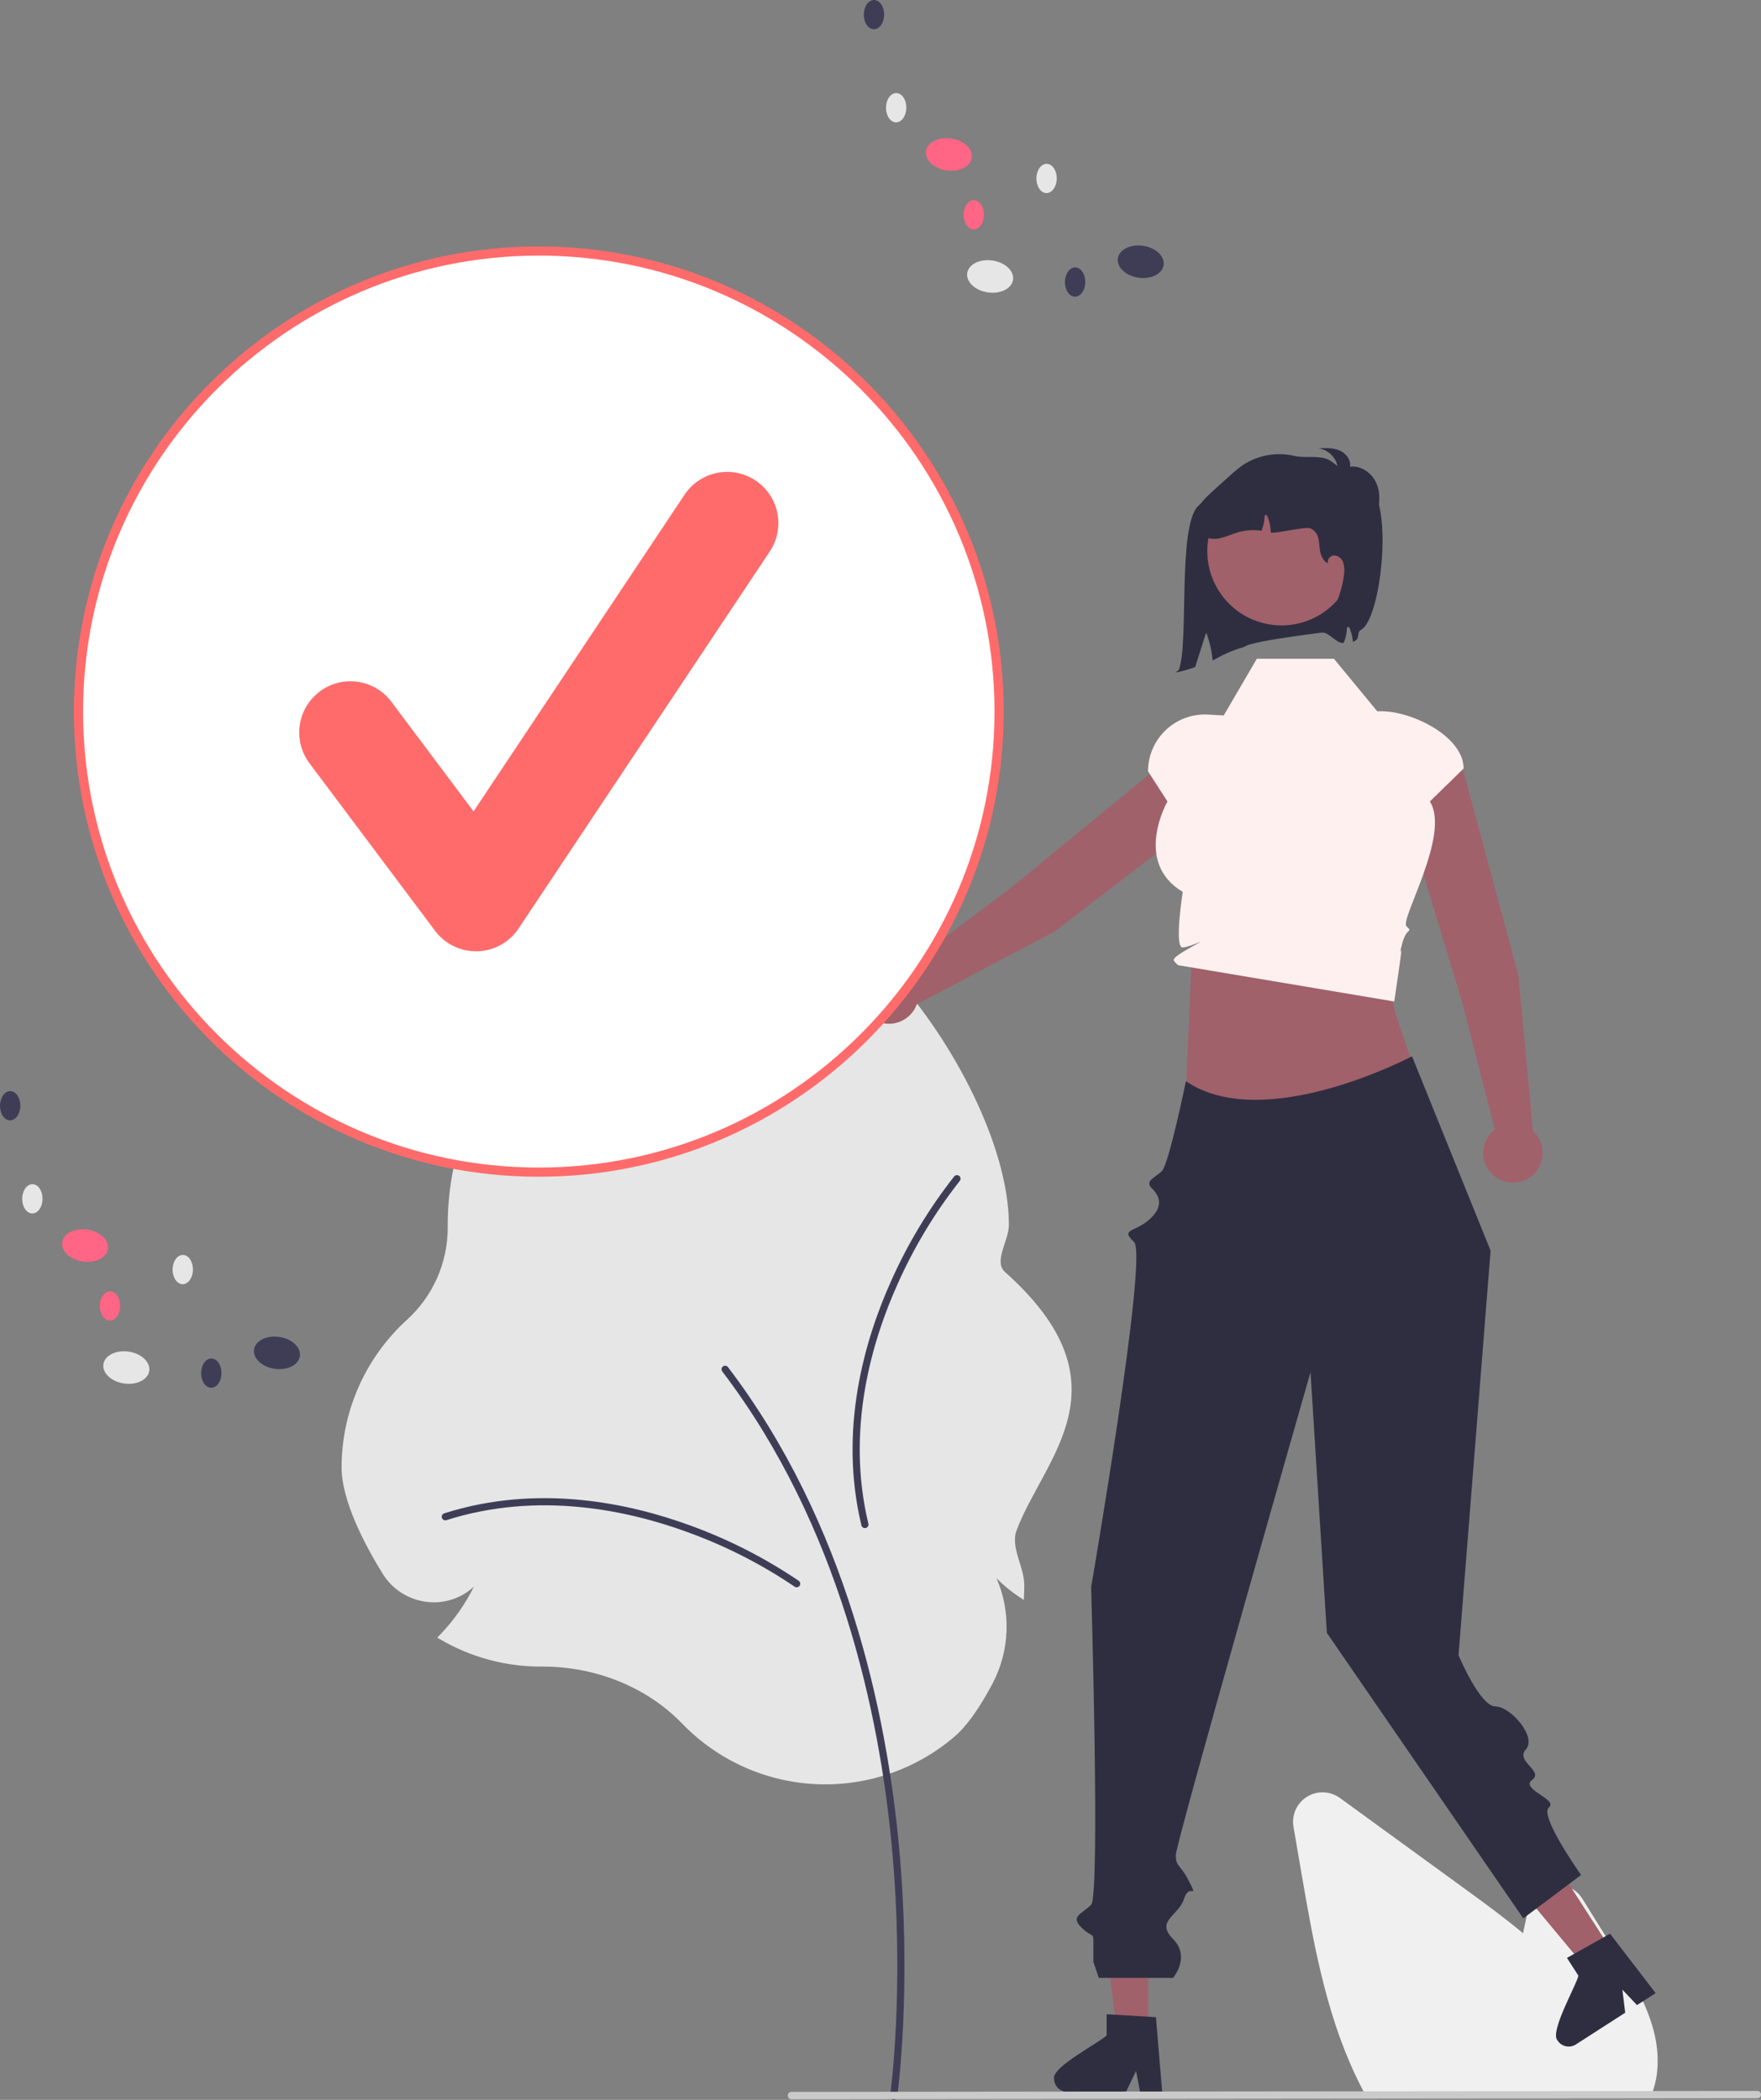 <svg width="260" height="310" viewBox="0 0 260 310" fill="none" xmlns="http://www.w3.org/2000/svg">
<rect x="0" y="0" width="260" height="310" fill="#808080" stroke="none"/>
<g clip-path="url(#clip0_6339_4734)">
<path d="M100.7 254.436C95.527 249.098 88.03 246.037 80.132 246.037L79.827 246.038C74.624 246.04 69.515 244.659 65.021 242.037L64.553 241.765L64.93 241.376C66.969 239.266 68.672 236.854 69.978 234.225C69.05 235.091 67.943 235.742 66.736 236.132C65.529 236.522 64.251 236.642 62.992 236.483C61.663 236.325 60.387 235.867 59.26 235.145C58.133 234.423 57.184 233.455 56.484 232.313C53.724 227.832 50.433 221.473 50.433 216.629C50.438 212.535 51.294 208.486 52.949 204.742C54.604 200.997 57.021 197.638 60.045 194.879C61.959 193.152 63.489 191.041 64.533 188.683C65.577 186.325 66.113 183.773 66.105 181.194L66.103 180.827C66.103 177.431 66.518 174.048 67.338 170.753L67.422 170.421L67.764 170.433C69.97 170.508 72.178 170.323 74.341 169.881C72.312 169.632 70.327 169.104 68.442 168.312L68.074 168.163L68.199 167.785C76.81 162.451 96.248 165.214 107.53 139.388C116.678 118.447 148.956 157.977 148.956 180.827C148.956 183.158 146.65 186.239 148.376 187.78C167.04 204.439 154.162 215.136 150.102 225.9C149.139 228.453 151.228 231.257 151.228 234.02C151.228 234.489 151.216 234.973 151.192 235.458L151.156 236.205L150.534 235.791C149.303 234.984 148.162 234.047 147.13 232.997C148.2 235.462 148.705 238.134 148.606 240.819C148.508 243.505 147.808 246.133 146.56 248.512C144.605 252.206 142.712 254.85 140.936 256.37C135.247 261.241 127.914 263.754 120.435 263.394C112.956 263.035 105.896 259.83 100.7 254.436Z" fill="#E6E6E6"/>
<path d="M131.946 310C132.074 310 132.196 309.954 132.292 309.87C132.388 309.787 132.451 309.672 132.469 309.546C132.492 309.388 134.691 293.515 132.716 272.419C130.891 252.937 125.032 224.875 107.48 201.828C107.438 201.773 107.385 201.727 107.325 201.692C107.265 201.657 107.199 201.634 107.13 201.624C107.061 201.615 106.991 201.619 106.924 201.637C106.857 201.655 106.794 201.686 106.738 201.728C106.683 201.77 106.637 201.823 106.602 201.883C106.567 201.943 106.544 202.009 106.535 202.078C106.526 202.147 106.53 202.217 106.548 202.284C106.566 202.351 106.597 202.414 106.639 202.47C124.039 225.317 129.851 253.173 131.663 272.518C133.627 293.491 131.445 309.24 131.422 309.397C131.412 309.472 131.417 309.548 131.439 309.621C131.46 309.693 131.497 309.761 131.547 309.818C131.597 309.875 131.658 309.921 131.727 309.952C131.796 309.984 131.871 310 131.946 310Z" fill="#3F3D56"/>
<path d="M117.623 234.337C117.735 234.337 117.843 234.301 117.934 234.236C118.024 234.17 118.091 234.078 118.126 233.971C118.161 233.865 118.161 233.751 118.126 233.644C118.092 233.538 118.024 233.446 117.934 233.38C112.933 229.993 107.53 227.241 101.85 225.188C92.976 221.938 79.482 218.991 65.59 223.415C65.524 223.436 65.462 223.469 65.409 223.514C65.356 223.559 65.312 223.614 65.28 223.675C65.248 223.737 65.228 223.805 65.222 223.874C65.216 223.943 65.224 224.013 65.245 224.079C65.266 224.145 65.3 224.207 65.345 224.26C65.39 224.313 65.445 224.357 65.507 224.389C65.569 224.421 65.636 224.44 65.705 224.446C65.775 224.452 65.844 224.444 65.91 224.422C79.518 220.09 92.767 222.988 101.486 226.182C107.075 228.199 112.391 230.905 117.313 234.236C117.403 234.301 117.511 234.337 117.623 234.337Z" fill="#3F3D56"/>
<path d="M141.817 174.049C141.825 173.938 141.797 173.827 141.739 173.732C141.68 173.637 141.592 173.563 141.489 173.521C141.385 173.479 141.271 173.471 141.163 173.497C141.054 173.524 140.957 173.584 140.885 173.67C137.149 178.417 134.016 183.61 131.561 189.13C127.681 197.751 123.772 211.005 127.181 225.186C127.197 225.254 127.227 225.318 127.267 225.374C127.308 225.43 127.36 225.478 127.419 225.514C127.478 225.55 127.544 225.575 127.613 225.586C127.681 225.597 127.751 225.594 127.819 225.578C127.886 225.561 127.95 225.532 128.006 225.491C128.062 225.45 128.11 225.398 128.146 225.339C128.182 225.28 128.207 225.214 128.217 225.145C128.228 225.077 128.225 225.007 128.209 224.939C124.87 211.048 128.713 198.035 132.525 189.565C134.939 184.133 138.019 179.023 141.694 174.352C141.766 174.267 141.809 174.161 141.817 174.049Z" fill="#3F3D56"/>
<path d="M243.778 309.44H201.697L201.516 309.112C200.978 308.135 200.459 307.101 199.973 306.038C195.639 296.754 193.806 286.135 192.19 276.766L190.973 269.704C190.825 268.849 190.936 267.969 191.291 267.177C191.647 266.386 192.23 265.718 192.967 265.26C193.704 264.802 194.56 264.574 195.427 264.606C196.294 264.638 197.132 264.928 197.833 265.439C204.228 270.094 210.626 274.746 217.026 279.393C219.449 281.157 222.217 283.199 224.867 285.405C225.123 284.162 225.391 282.916 225.658 281.687C225.843 280.838 226.276 280.064 226.903 279.464C227.529 278.863 228.321 278.463 229.177 278.315C230.032 278.167 230.912 278.278 231.704 278.633C232.496 278.988 233.164 279.572 233.622 280.309L238.546 288.224C242.137 294.003 245.306 299.698 244.661 305.841C244.664 305.916 244.658 305.991 244.644 306.064C244.515 307.073 244.275 308.065 243.929 309.021L243.778 309.44Z" fill="#F0F0F0"/>
<path d="M224.173 143.921L216.052 113.846C215.704 112.573 214.87 111.488 213.729 110.824C212.588 110.161 211.233 109.973 209.955 110.301C209.294 110.471 208.674 110.773 208.134 111.19C207.594 111.607 207.144 112.13 206.812 112.727C206.48 113.323 206.273 113.981 206.204 114.661C206.134 115.34 206.204 116.026 206.408 116.678L215.802 147.659L220.716 166.725C220.001 167.272 219.47 168.026 219.198 168.885C218.925 169.743 218.924 170.665 219.193 171.525C219.462 172.385 219.99 173.141 220.703 173.69C221.417 174.24 222.283 174.556 223.182 174.596C224.082 174.636 224.972 174.398 225.732 173.915C226.492 173.431 227.085 172.725 227.429 171.893C227.774 171.06 227.855 170.142 227.66 169.262C227.465 168.383 227.004 167.584 226.339 166.976L224.173 143.921Z" fill="#A0616A"/>
<path d="M155.833 137.443L180.509 118.443C181.552 117.635 182.236 116.449 182.413 115.141C182.59 113.833 182.245 112.508 181.454 111.452C181.045 110.906 180.529 110.448 179.937 110.108C179.345 109.768 178.691 109.552 178.013 109.473C177.335 109.394 176.648 109.454 175.994 109.649C175.34 109.845 174.733 110.171 174.209 110.609L149.182 131.131L133.449 142.96C132.67 142.507 131.771 142.305 130.874 142.381C129.976 142.457 129.124 142.808 128.433 143.386C127.742 143.963 127.245 144.74 127.01 145.61C126.776 146.479 126.814 147.401 127.121 148.248C127.427 149.095 127.987 149.827 128.724 150.345C129.461 150.863 130.34 151.141 131.24 151.142C132.141 151.142 133.02 150.866 133.758 150.349C134.496 149.833 135.057 149.102 135.365 148.255L155.833 137.443Z" fill="#A0616A"/>
<path d="M175.945 141.811L174.858 166.115L209.01 158.689C206.103 148.923 204.126 147.257 206.311 140.461L175.945 141.811Z" fill="#A0616A"/>
<path d="M196.945 97.254H185.565L180.678 105.621L178.349 105.492C177.21 105.43 176.071 105.6 175 105.992C173.929 106.385 172.949 106.992 172.121 107.777C171.292 108.561 170.632 109.506 170.181 110.555C169.73 111.603 169.498 112.732 169.498 113.873L172.367 118.322C172.367 118.322 167.235 127.269 174.627 131.671C174.627 131.671 173.309 139.964 174.627 139.875C175.945 139.785 178.982 138.098 175.945 139.785C172.909 141.473 173.135 141.7 173.528 142.093L173.921 142.486L205.85 147.85C205.85 147.85 206.784 141.657 206.885 140.552C206.985 139.448 206.311 142.148 206.985 139.448C207.66 136.747 208.672 137.76 207.66 136.747C206.648 135.735 214.218 123.189 211.108 118.322L216.095 113.456C216.095 108.788 208.601 105.003 203.935 105.003H203.338L196.945 97.254Z" fill="#FFF0F0"/>
<path d="M169.527 300.07H164.921L162.729 282.296L169.527 282.296L169.527 300.07Z" fill="#A0616A"/>
<path d="M155.625 306.87C155.627 307.386 155.833 307.88 156.197 308.246C156.562 308.611 157.055 308.818 157.571 308.821H166.242L166.511 308.264L167.737 305.732L168.212 308.264L168.317 308.821H171.587L171.541 308.26L170.669 297.798L169.528 297.727L164.599 297.435L163.388 297.361V300.485C162.469 301.463 155.259 305.16 155.625 306.87Z" fill="#2F2E41"/>
<path d="M237.979 288L234.105 290.493L222.65 276.731L228.368 273.052L237.979 288Z" fill="#A0616A"/>
<path d="M229.964 301.243C230.245 301.676 230.685 301.981 231.189 302.091C231.693 302.201 232.221 302.108 232.656 301.831L239.948 297.138L239.873 296.524L239.535 293.731L241.304 295.603L241.693 296.014L244.444 294.244L244.101 293.798L237.71 285.471L236.713 286.029L232.409 288.452L231.351 289.045L233.04 291.672C232.796 292.992 228.731 300.003 229.964 301.243Z" fill="#2F2E41"/>
<path d="M259.464 309.765L116.844 309.904C116.702 309.903 116.565 309.846 116.465 309.745C116.364 309.644 116.308 309.508 116.308 309.365C116.308 309.223 116.364 309.086 116.465 308.985C116.565 308.884 116.702 308.827 116.844 308.827L259.464 308.688C259.607 308.688 259.743 308.745 259.843 308.846C259.944 308.947 260 309.084 260 309.226C260 309.369 259.944 309.505 259.843 309.606C259.743 309.707 259.607 309.764 259.464 309.765Z" fill="#CACACA"/>
<path d="M208.475 155.943C208.475 155.943 186.644 167.497 175.097 159.614C175.097 159.614 172.571 171.854 171.559 172.866C170.547 173.879 168.934 174.32 170.078 175.45C171.222 176.579 171.858 178.105 169.685 180.043C167.511 181.98 165.343 181.366 167.439 183.361C169.535 185.356 161.1 234.302 161.1 234.302C161.1 234.302 162.45 279.82 161.1 281.196C159.75 282.573 157.947 282.881 159.692 284.584C161.437 286.286 161.437 284.966 161.437 287.314V289.662L162.236 291.995H173.191C173.191 291.995 175.835 288.923 173.191 286.254C170.547 283.586 173.995 282.855 174.802 280.351C175.608 277.847 176.958 280.548 175.608 277.847C174.258 275.147 173.61 275.661 173.597 273.885C173.584 272.109 193.49 202.572 193.49 202.572L195.901 241.059L224.901 283.21L233.437 276.805C233.437 276.805 227.223 268.052 228.676 266.848C230.129 265.645 224.392 264.136 226.201 262.778C228.01 261.421 223.656 260.053 225.297 258.253C226.938 256.454 223.036 251.919 220.774 251.919C218.513 251.919 215.34 244.359 215.34 244.359L220.077 184.636L208.475 155.943Z" fill="#2F2E41"/>
<path d="M185.336 72.688C185.182 72.891 183.951 72.782 182.471 72.565C179.544 72.138 179.145 72.646 176.958 74.637C173.788 77.521 175.59 95.113 174.033 98.924L173.53 99.295C174.528 99.105 175.508 98.83 176.46 98.475C176.997 96.777 177.537 95.074 178.079 93.378C178.592 94.698 178.914 96.084 179.036 97.494C179.79 97.197 180.539 96.471 183.686 95.496C185.271 94.42 196.739 93.338 198.213 92.865C201.955 80.129 195.925 74.978 185.336 72.688Z" fill="#2F2E41"/>
<path d="M189.208 92.328C195.26 92.328 200.167 87.419 200.167 81.364C200.167 75.309 195.26 70.4 189.208 70.4C183.156 70.4 178.25 75.309 178.25 81.364C178.25 87.419 183.156 92.328 189.208 92.328Z" fill="#A0616A"/>
<path d="M196.107 71.721C195.49 71.63 194.895 71.422 194.356 71.107C194.089 70.946 193.872 70.712 193.731 70.433C193.59 70.154 193.53 69.842 193.559 69.531C193.694 68.751 194.574 68.286 195.363 68.334C196.148 68.447 196.894 68.749 197.537 69.214C197.467 68.461 197.145 67.754 196.625 67.206C196.104 66.658 195.414 66.301 194.666 66.192C195.704 66.136 196.782 66.087 197.742 66.486C198.701 66.885 199.5 67.874 199.327 68.899C200.94 68.691 202.531 69.815 203.197 71.3C203.863 72.784 203.731 74.527 203.199 76.065C203.146 76.3 203.044 76.522 202.898 76.714C202.753 76.906 202.568 77.065 202.355 77.18C201.813 77.386 201.229 77.04 200.758 76.7C198.301 74.92 196.065 72.854 194.097 70.544" fill="#2F2E41"/>
<path d="M200.885 93.02C200.421 93.239 200.663 94.053 200.302 94.418C200.145 94.572 199.956 94.69 199.748 94.762C199.694 94.082 199.536 93.415 199.279 92.784C199.232 92.669 199.155 92.541 199.033 92.551C198.891 92.568 198.854 92.754 198.851 92.892C198.822 93.579 198.67 94.254 198.402 94.887C198.399 94.894 198.395 94.904 198.392 94.91C198.287 94.907 198.18 94.904 198.078 94.9C197.296 94.87 195.561 92.858 195.177 93.54C196.533 91.133 198.186 87.515 198.439 84.763C198.527 84.188 198.484 83.599 198.314 83.042C198.226 82.765 198.059 82.519 197.835 82.333C197.611 82.148 197.338 82.031 197.049 81.996C196.907 81.989 196.765 82.014 196.633 82.069C196.501 82.124 196.383 82.207 196.288 82.313C196.192 82.419 196.121 82.544 196.079 82.681C196.038 82.817 196.027 82.962 196.047 83.103L195.852 83.076C194.036 81.597 195.602 79.028 193.49 78.012C192.775 77.668 188.395 78.819 187.623 78.617C187.606 77.802 187.44 76.998 187.133 76.243C187.086 76.129 187.008 76.001 186.887 76.011C186.745 76.028 186.708 76.213 186.705 76.352C186.676 77.038 186.524 77.714 186.256 78.347C185.186 78.195 184.096 78.252 183.047 78.515C182.123 78.758 181.246 79.177 180.318 79.4C179.859 79.54 179.377 79.586 178.9 79.534C178.423 79.481 177.962 79.332 177.545 79.096C176.367 78.306 176.161 76.558 176.748 75.268C177.173 74.441 177.747 73.699 178.442 73.081C178.972 72.567 179.522 72.075 180.072 71.582C180.564 71.14 181.057 70.697 181.549 70.255C182.17 69.671 182.83 69.132 183.527 68.642C184.638 67.913 185.887 67.418 187.197 67.19C188.506 66.961 189.849 67.003 191.141 67.312C192.694 67.683 194.768 67.16 196.189 67.885C196.931 68.267 198.574 69.729 199.225 70.249C200.892 71.575 199.764 70.494 201.587 71.261C205.934 73.09 204.012 91.548 200.885 93.02Z" fill="#2F2E41"/>
<path d="M79.549 173.045C117.083 173.045 147.51 142.603 147.51 105.051C147.51 67.499 117.083 37.057 79.549 37.057C42.015 37.057 11.588 67.499 11.588 105.051C11.588 142.603 42.015 173.045 79.549 173.045Z" fill="white"/>
<path d="M79.549 173.724C41.702 173.724 10.91 142.917 10.91 105.051C10.91 67.185 41.702 36.378 79.549 36.378C117.397 36.378 148.188 67.185 148.188 105.051C148.188 142.917 117.397 173.724 79.549 173.724ZM79.549 37.735C42.45 37.735 12.267 67.933 12.267 105.051C12.267 142.169 42.45 172.366 79.549 172.366C116.649 172.366 146.832 142.169 146.832 105.051C146.832 67.933 116.649 37.735 79.549 37.735Z" fill="#FF6B6B"/>
<path d="M70.278 140.439C69.105 140.439 67.947 140.165 66.897 139.64C65.848 139.115 64.935 138.352 64.231 137.413L45.69 112.679C45.095 111.884 44.661 110.98 44.415 110.018C44.169 109.056 44.114 108.055 44.255 107.071C44.395 106.088 44.727 105.142 45.233 104.288C45.739 103.433 46.408 102.686 47.203 102.091C47.997 101.495 48.9 101.061 49.862 100.815C50.824 100.568 51.825 100.514 52.807 100.654C53.79 100.795 54.736 101.127 55.59 101.633C56.444 102.14 57.19 102.809 57.786 103.604L69.916 119.784L101.07 73.03C102.183 71.362 103.912 70.205 105.877 69.812C107.843 69.419 109.883 69.824 111.551 70.936C113.219 72.048 114.377 73.777 114.77 75.743C115.164 77.71 114.761 79.752 113.65 81.421L76.569 137.07C75.898 138.077 74.996 138.908 73.938 139.493C72.88 140.079 71.697 140.402 70.489 140.436C70.418 140.437 70.348 140.439 70.278 140.439Z" fill="#FF6B6B"/>
<path d="M149.569 41.305C149.758 40.005 148.397 38.73 146.529 38.459C144.661 38.187 142.994 39.02 142.805 40.32C142.616 41.62 143.977 42.894 145.845 43.166C147.712 43.438 149.38 42.605 149.569 41.305Z" fill="#E6E6E6"/>
<path d="M171.806 39.134C171.995 37.834 170.634 36.56 168.767 36.288C166.899 36.016 165.232 36.849 165.042 38.149C164.853 39.449 166.214 40.723 168.082 40.995C169.95 41.267 171.617 40.434 171.806 39.134Z" fill="#3F3D56"/>
<path d="M143.479 23.293C143.668 21.993 142.307 20.719 140.44 20.447C138.572 20.175 136.904 21.008 136.715 22.308C136.526 23.608 137.887 24.883 139.755 25.154C141.623 25.426 143.29 24.593 143.479 23.293Z" fill="#FF6584"/>
<path d="M133.816 15.915C133.825 14.721 133.16 13.749 132.33 13.742C131.501 13.736 130.821 14.698 130.811 15.892C130.802 17.085 131.468 18.058 132.298 18.064C133.127 18.07 133.807 17.108 133.816 15.915Z" fill="#E6E6E6"/>
<path d="M130.54 2.172C130.549 0.979 129.883 0.006 129.053 0C128.224 -0.006 127.544 0.956 127.535 2.15C127.526 3.343 128.191 4.316 129.021 4.322C129.851 4.328 130.531 3.366 130.54 2.172Z" fill="#3F3D56"/>
<path d="M156.022 26.358C156.031 25.165 155.365 24.192 154.535 24.186C153.706 24.179 153.026 25.142 153.017 26.335C153.008 27.529 153.673 28.501 154.503 28.508C155.333 28.514 156.012 27.551 156.022 26.358Z" fill="#E6E6E6"/>
<path d="M145.275 31.726C145.284 30.533 144.619 29.56 143.789 29.554C142.959 29.548 142.28 30.51 142.27 31.703C142.261 32.897 142.927 33.869 143.757 33.876C144.586 33.882 145.266 32.92 145.275 31.726Z" fill="#FF6584"/>
<path d="M160.235 41.648C160.244 40.454 159.578 39.482 158.749 39.475C157.919 39.469 157.239 40.431 157.23 41.625C157.221 42.818 157.886 43.791 158.716 43.797C159.546 43.803 160.226 42.841 160.235 41.648Z" fill="#3F3D56"/>
<path d="M22.034 202.385C22.223 201.085 20.862 199.811 18.994 199.539C17.127 199.267 15.459 200.101 15.27 201.401C15.081 202.701 16.442 203.975 18.31 204.247C20.178 204.519 21.845 203.685 22.034 202.385Z" fill="#E6E6E6"/>
<path d="M44.272 200.214C44.461 198.914 43.1 197.64 41.233 197.368C39.365 197.096 37.697 197.93 37.508 199.23C37.319 200.53 38.68 201.804 40.548 202.076C42.416 202.348 44.083 201.514 44.272 200.214Z" fill="#3F3D56"/>
<path d="M15.945 184.373C16.134 183.073 14.773 181.799 12.905 181.527C11.037 181.255 9.37 182.088 9.181 183.388C8.992 184.688 10.353 185.963 12.22 186.234C14.088 186.506 15.756 185.673 15.945 184.373Z" fill="#FF6584"/>
<path d="M6.282 176.995C6.291 175.802 5.626 174.829 4.796 174.823C3.966 174.817 3.286 175.779 3.277 176.972C3.268 178.166 3.933 179.138 4.763 179.145C5.593 179.151 6.273 178.189 6.282 176.995Z" fill="#E6E6E6"/>
<path d="M3.005 163.252C3.014 162.059 2.349 161.087 1.519 161.08C0.689 161.074 0.009 162.036 0 163.23C-0.009 164.423 0.657 165.396 1.486 165.402C2.316 165.408 2.996 164.446 3.005 163.252Z" fill="#3F3D56"/>
<path d="M28.487 187.438C28.496 186.245 27.831 185.272 27.001 185.266C26.171 185.26 25.491 186.222 25.482 187.415C25.473 188.609 26.139 189.581 26.968 189.588C27.798 189.594 28.478 188.631 28.487 187.438Z" fill="#E6E6E6"/>
<path d="M17.741 192.806C17.75 191.613 17.084 190.64 16.255 190.634C15.425 190.628 14.745 191.59 14.736 192.783C14.727 193.977 15.392 194.949 16.222 194.956C17.052 194.962 17.732 194 17.741 192.806Z" fill="#FF6584"/>
<path d="M32.7 202.728C32.709 201.535 32.044 200.562 31.214 200.556C30.384 200.55 29.704 201.512 29.695 202.705C29.686 203.899 30.351 204.871 31.181 204.878C32.011 204.884 32.691 203.921 32.7 202.728Z" fill="#3F3D56"/>
</g>
<defs>
<clipPath id="clip0_6339_4734">
<rect width="260" height="310" fill="white"/>
</clipPath>
</defs>
</svg>
